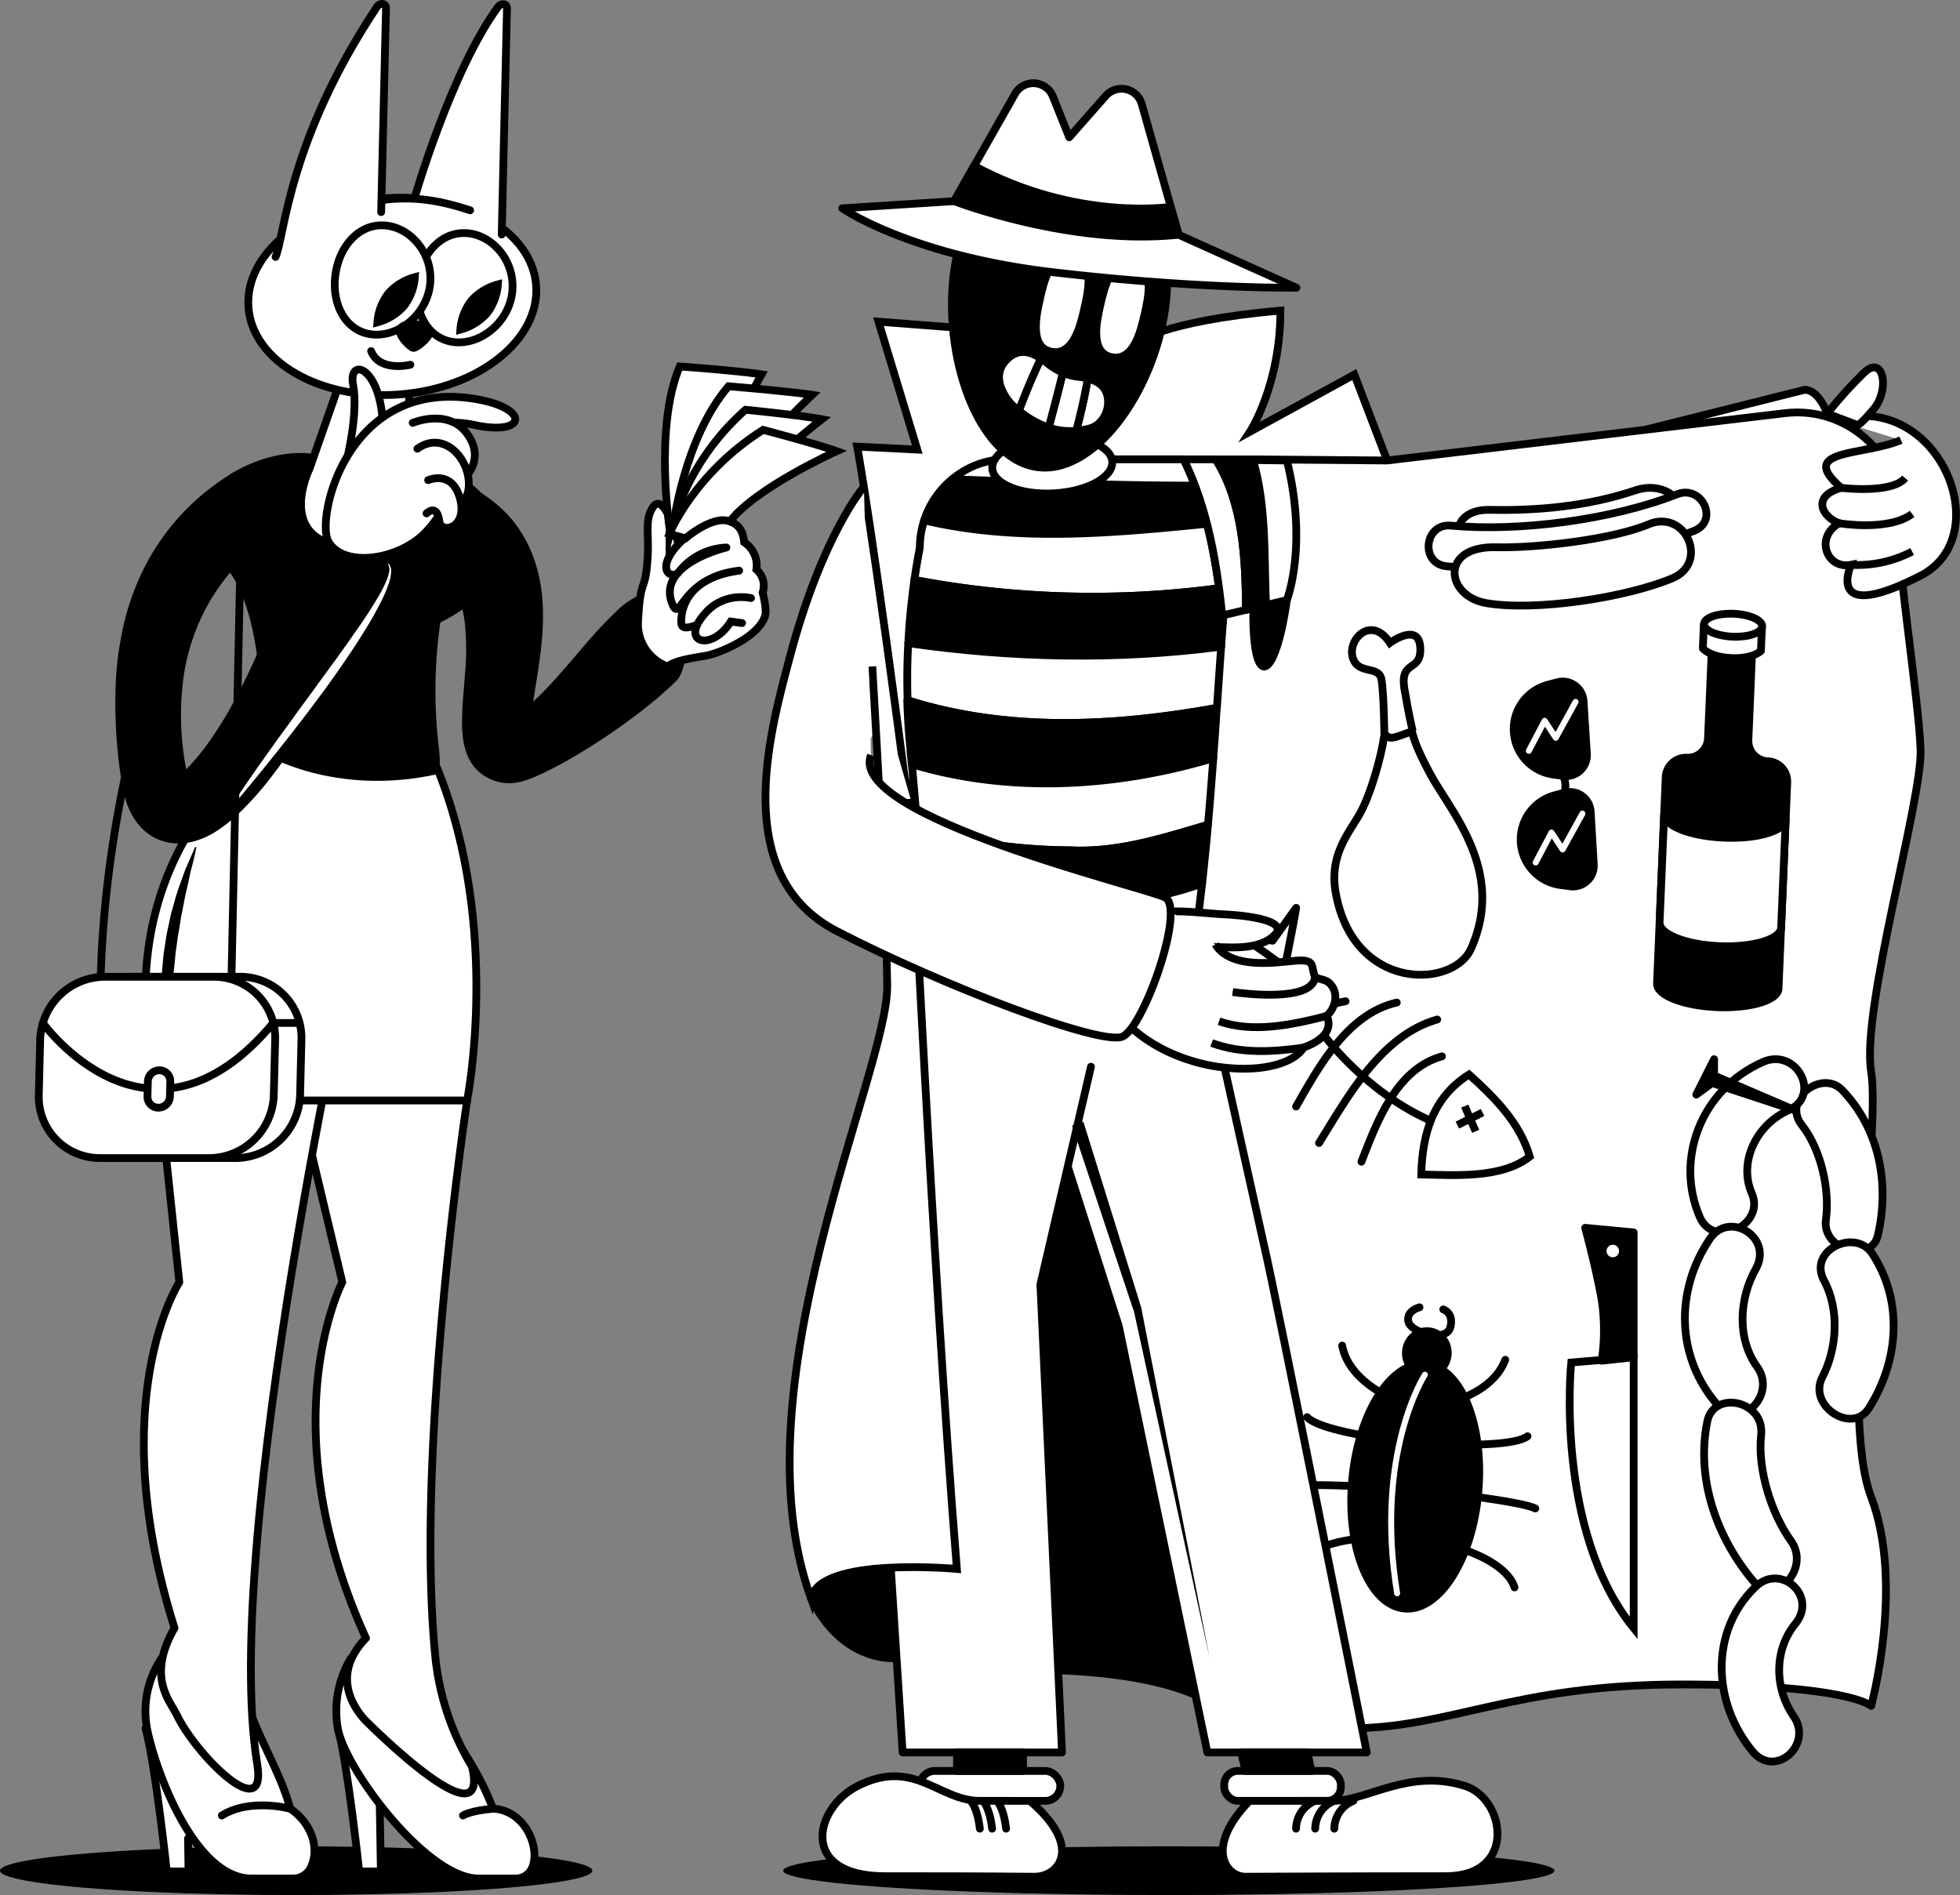<svg xmlns="http://www.w3.org/2000/svg" viewBox="0 0 656.7 634.92">
  <rect x="0" y="0" width="656.7" height="634.92" fill="#808080" stroke="none"/>
  <defs>
    <style>.cls-1 {
  isolation: isolate;
}

.cls-2, .cls-4, .cls-6, .cls-9 {
  fill: #fff;
}

.cls-10, .cls-11, .cls-13, .cls-2, .cls-3, .cls-4, .cls-6, .cls-7, .cls-8 {
  stroke: #000;
  stroke-width: 2.6px;
}

.cls-12, .cls-13, .cls-2, .cls-3, .cls-6, .cls-7, .cls-8 {
  stroke-linecap: round;
}

.cls-12, .cls-13, .cls-2, .cls-3 {
  stroke-linejoin: round;
}

.cls-10, .cls-11, .cls-4, .cls-6, .cls-7, .cls-8 {
  stroke-miterlimit: 10;
}

.cls-5 {
  mix-blend-mode: multiply;
}

.cls-10, .cls-12, .cls-13, .cls-8 {
  fill: none;
}

.cls-12 {
  stroke: #fff;
  stroke-width: 2px;
}

</style>
  </defs>
  <title>illu3full_b</title>
  <g class="cls-1">
    <g id="Layer_2" data-name="Layer 2">
      <g id="Layer_1-2" data-name="Layer 1">
        <g>
          <g>
            <g>
              <ellipse cx="99.23" cy="626.75" rx="99.23" ry="8.17"></ellipse>
              <path class="cls-2" d="M48.77,579.09C52.11,591.48,55.89,627,55.89,627h7.27L63,615.93"></path>
              <path class="cls-3" d="M124,283.61a32.33,32.33,0,0,1-3.31.68c-16.73,2.49-33.71-5.4-32.54-22.24,3.74-53.69-8.15-75.19-19.24-78.35l80.87,7.12,0-.15a162.82,162.82,0,0,0-4,60.33C147.71,266.55,138.92,279.7,124,283.61Z"></path>
              <path class="cls-2" d="M113.23,579.09c3.33,12.39,7.12,47.93,7.12,47.93h7.26l-.38-22.52"></path>
              <path class="cls-2" d="M117.59,555.54a34.26,34.26,0,0,0-4.4,23.55c2.4,13.57,29.78,50.28,47.12,50.28h12.61a5.9,5.9,0,0,0,5.43-3.76c2.7-6.51-2.3-19.08-13.16-19.64-6.61-17.3-16.26-26.88-22.13-39"></path>
              <path class="cls-2" d="M87.22,314.27l27.47,115.32S90,477,122.62,548.84c-14.65,15.11.76,28.5.76,28.5s41.16,41.24,34.76,14.53a87.83,87.83,0,0,1-12.4-38c-6.61-70.22,10.77-185.17,10.77-185.17Z"></path>
              <path class="cls-2" d="M54.16,555.54a31.78,31.78,0,0,0-4.9,23.55c2.62,13.57,15.84,50.28,35,50.28H98.17a6.55,6.55,0,0,0,6-3.76c3-6.51.21-14.74-6.93-19.64-3.54-13.51-13.46-27.9-15-39"></path>
              <path class="cls-2" d="M53.65,368.71l6.43,60.88s-25.65,39.29-1.61,115.86c-9.5,16.48-1.39,24.56.79,29.15,6.2,13.08,30.36,37.45,26.93,16.49-12.35-75.52,33-276.82,33-276.82Z"></path>
              <path class="cls-4" d="M88.58,251.16S32,287.32,53.65,368.71H156.51S168,310.93,146.73,258C112.05,265.87,88.58,251.16,88.58,251.16Z"></path>
              <path class="cls-2" d="M97.25,606s-13.45-3.7-22.93,2.27"></path>
              <ellipse class="cls-3" cx="122.71" cy="183.43" rx="44.47" ry="29.71" transform="translate(-13.43 9.74) rotate(-4.31)"></ellipse>
              <path d="M230.25,207.53c-.14,5.59.26,16.69-3.67,20.59-15,14.89-44,32.56-53.11,34A15.31,15.31,0,0,1,159,257.08c-3.31-4-4.14-9.34-4.19-14.45-.05-5.66.6-11.35,1-17a85.18,85.18,0,0,0-.14-17.49c-.63-4.55-2-9.76-5.72-12.72-2-1.58-4.32-2-6.73-2.68a15.83,15.83,0,0,1-5.57-2.81,16.12,16.12,0,0,1-6-10.58,17.18,17.18,0,0,1,14-18.82c4.3-.74,8.19.42,11.89,2.45a49.88,49.88,0,0,1,11.93,8.81c7.92,8.16,11.73,19.08,12.36,30.43.66,11.85-1.79,23.51-3.56,35.22-.2,1.3-.37,2.6-.5,3.91-.06.62-.11,1.26-.13,1.89a4.91,4.91,0,0,0,0,1.32c-.28-.22-.48-1-.69-1.29a7.19,7.19,0,0,0-1.92-1.89,6.29,6.29,0,0,0-4.2-1c.45.21,1.7-.64,2-.83a27.93,27.93,0,0,0,3.47-2.46A72.29,72.29,0,0,0,182.8,231c4.33-4.47,8.28-9.29,12.38-14a153.58,153.58,0,0,1,12.28-13.1c3.6-3.26,8.67-6.14,13.62-6A9.45,9.45,0,0,1,230.25,207.53Z"></path>
              <path class="cls-2" d="M165.19,606c-7.72.65-10.08,2.27-10.08,2.27"></path>
              <path d="M107.37,166.65c0,.06-.12.19-.19.28l-.32.29c-.21.2-.44.42-.67.61-.45.39-.92.78-1.38,1.16-.93.76-1.88,1.49-2.81,2.21-1.86,1.44-3.71,2.8-5.53,4.13l-5.41,3.92c-1.79,1.27-3.55,2.55-5.21,4a68.2,68.2,0,0,0-16.41,19.7,70.84,70.84,0,0,0-8.13,25.39,95.1,95.1,0,0,0,.86,28.22,24,24,0,0,0,.6,2.92,10.44,10.44,0,0,0,.68,1.9c.19.41.38.54.12.2a3.37,3.37,0,0,0-.8-.7,5.24,5.24,0,0,0-3.46-.78,8.74,8.74,0,0,1,.77-.51,25.43,25.43,0,0,0,3.84-3.43,82.44,82.44,0,0,0,8.26-10.75c1.31-2,2.59-4,3.83-6.13s2.39-4.25,3.54-6.42C81.84,228.46,84,224,86,219.46s3.83-9.16,5.53-13.81a202,202,0,0,0,8.08-28.36A16.75,16.75,0,0,1,118.78,164a15.85,15.85,0,0,1,12.79,18.84,17.12,17.12,0,0,1-.74,2.59l-.09.25c-4,10.48-8.34,20.64-13.23,30.53-2.42,4.95-5,9.84-7.64,14.66s-5.45,9.6-8.44,14.3q-2.24,3.53-4.63,7c-1.59,2.33-3.22,4.63-5,6.92A104.93,104.93,0,0,1,80,272.54,49,49,0,0,1,71.67,279a27.62,27.62,0,0,1-6.33,2.79,21.06,21.06,0,0,1-4.38.77,17.64,17.64,0,0,1-5.23-.43A16.71,16.71,0,0,1,50.65,280a17.46,17.46,0,0,1-3.74-3.16,22,22,0,0,1-3.89-6.3,33.75,33.75,0,0,1-1.69-5.44c-.39-1.66-.64-3.43-.81-4.68a166,166,0,0,1-1.64-33.67c.22-2.88.49-5.78.92-8.68s1-5.82,1.63-8.72a86.75,86.75,0,0,1,5.94-17.15,77.8,77.8,0,0,1,23.07-28.63A81.83,81.83,0,0,1,78,158.39a49.77,49.77,0,0,1,8.22-3.89A44.83,44.83,0,0,1,95,152.21a38.23,38.23,0,0,1,4.57-.42c.77,0,1.55,0,2.35,0,.4,0,.8,0,1.22.08l.63.05c.24,0,.4.06.76.06a7.3,7.3,0,0,1,8.78,5.74A7.72,7.72,0,0,1,107.37,166.65Z"></path>
              <path class="cls-4" d="M103.75,156.93l15-42.79,19,.33-1.57,44.37s-4.38,24.49-15.39,24.59C90.46,183.7,103.75,156.93,103.75,156.93Z"></path>
              <ellipse class="cls-4" cx="131.44" cy="99.29" rx="48.33" ry="32.95" transform="translate(-7.34 10.55) rotate(-4.47)"></ellipse>
              <path class="cls-4" d="M171.61,98c-1.2,10.08-10.51,17.47-19.22,16.65S138.65,105.1,139.84,95,148,77.32,156.72,78.14,172.81,87.92,171.61,98Z"></path>
              <path class="cls-4" d="M144.09,95.41c-1.2,10.09-10.52,17.47-19.23,16.65s-13.74-9.56-12.54-19.64,8.17-17.69,16.88-16.87S145.28,85.33,144.09,95.41Z"></path>
              <path class="cls-6" d="M138.86,66.47s12.26-42.64,28-64.15c1.06-1.44,3.1-1.19,3,.57l-1.76,75.7"></path>
              <path class="cls-6" d="M92.33,86.08c3.07-7,4.17-39,34-83.83,1-1.48,3.1-1.19,3,.58l-1.62,68.23"></path>
              <path class="cls-3" d="M143.92,111.37c-.14,1.91-4.35,5.25-5.37,5.2s-4.71-3.77-4.57-5.68,2.4-2.38,5.15-2.24S144.06,109.46,143.92,111.37Z"></path>
              <path class="cls-7" d="M163.13,105a18.25,18.25,0,0,1-8.89,5.44,18,18,0,0,1,3.69-9.72,18.19,18.19,0,0,1,8.89-5.43A18.09,18.09,0,0,1,163.13,105Z"></path>
              <path class="cls-7" d="M135.32,102.57a18.18,18.18,0,0,1-8.88,5.43,18,18,0,0,1,3.68-9.71A18.25,18.25,0,0,1,139,92.85,18,18,0,0,1,135.32,102.57Z"></path>
              <path class="cls-8" d="M128.19,67c9-1.11,17.49-.47,29.33,3.46"></path>
              <g>
                <path class="cls-2" d="M116.15,154.28s4-15.72,2.16-25.3,9.52-6.43,10,14.22"></path>
                <path class="cls-2" d="M150.39,166.65A44,44,0,0,1,143,177.89c-8.64,9.57-27.64,12.68-32.92,3.63-4.51-7.71,6.41-55.62,50-47.7,17.56,3.19,16.15,12.17-.77,8.64a35.92,35.92,0,0,0-13.68-.41"></path>
                <path class="cls-2" d="M138.27,141.68s11.75-5,18.12,3.49-.57,14.81-.57,14.81"></path>
                <path class="cls-2" d="M145.4,167.09s11,5.69,11.65-3.92-8.52-19.15-17.21-12.83"></path>
                <path class="cls-2" d="M143.45,160.87s7.92-3.6,10.63,6c2.83,10-6.33,12.26-6.88,7.78-.76-6.16-4.3-2.64-4.3-2.64"></path>
              </g>
            </g>
            <path d="M57.78,359.13a84.06,84.06,0,0,1-3.4-18.91c-.26-3.21-.31-6.43-.28-9.65l.16-4.84.43-4.83c.11-1.61.44-3.2.67-4.8s.46-3.2.85-4.78l1-4.75c.38-1.57.88-3.12,1.31-4.68.8-3.14,2-6.16,3.09-9.22.5-1.55,1.24-3,1.86-4.5l1.95-4.47.37.17-.5,2.42-.56,2.38c-.35,1.59-.89,3.1-1.14,4.7L62.57,298c-.4,1.54-.68,3.1-1,4.65L61.14,305c-.14.77-.38,1.53-.48,2.31L59.91,312c-.3,1.54-.49,3.09-.7,4.63s-.47,3.09-.55,4.65l-.51,4.65c-.1,1.55-.14,3.11-.29,4.66-.23,3.12-.26,6.24-.34,9.37-.06,6.28.12,12.58.64,19.07Z"></path>
            <path class="cls-2" d="M137.48,122.2s-10.27,2.6-13.14-4.58"></path>
            <path class="cls-9" d="M77.45,270.19c4.48-6.95,9.22-13.65,14-20.3,2.35-3.36,4.83-6.62,7.2-9.95s4.86-6.58,7.23-9.9,4.83-6.58,7.21-9.88,4.72-6.64,7.06-10,4.56-6.72,6.57-10.2a42.54,42.54,0,0,0,2.73-5.33,14.11,14.11,0,0,0,.88-2.79,3.76,3.76,0,0,0-.29-2.74v0a.15.15,0,0,1,.05-.21.14.14,0,0,1,.19,0,4.14,4.14,0,0,1,.75,3,14.25,14.25,0,0,1-.59,3,39.68,39.68,0,0,1-2.29,5.72,117.77,117.77,0,0,1-6,10.75c-4.33,7-9,13.72-13.85,20.36-9.76,13.22-20,26-30.61,38.61a.14.14,0,0,1-.21,0,.14.14,0,0,1,0-.19Z"></path>
            <path class="cls-10" d="M77.57,327.26l3.54-165.85a1.89,1.89,0,0,0-3.59-.87c-10.8,20.17-41.27,84.08-43.79,166.72"></path>
            <path class="cls-4" d="M78.84,388H42.34a20.51,20.51,0,0,1-20.61-21.12l.46-18.5a21.77,21.77,0,0,1,21.65-21.13H80.35A20.5,20.5,0,0,1,101,348.39l-.45,18.5A21.78,21.78,0,0,1,78.84,388Z"></path>
            <path class="cls-4" d="M70.08,388H33.57A20.51,20.51,0,0,1,13,366.89l.46-18.5a21.77,21.77,0,0,1,21.65-21.13H71.59a20.5,20.5,0,0,1,20.6,21.13l-.46,18.5A21.77,21.77,0,0,1,70.08,388Z"></path>
            <path class="cls-10" d="M14.34,342.73s35.68,49.73,77.22,0h8.76"></path>
            <path class="cls-4" d="M53.08,371.12h0a3.66,3.66,0,0,1-3.67-3.77l.13-5a3.87,3.87,0,0,1,3.85-3.76h0a3.65,3.65,0,0,1,3.67,3.76l-.12,5A3.88,3.88,0,0,1,53.08,371.12Z"></path>
            <g>
              <g>
                <path class="cls-4" d="M223.71,223.31c1.88-1.57,5.31-2.42,12.73-3.61,3.75-.59,17.88-6,19.95-13.53.59-2.11-.87-7.65-.87-7.65a7.16,7.16,0,0,0-2.09-7.71,9.29,9.29,0,0,0-4.09-9.13c-.35-3.45-1.48-5.75-4.78-7-7.76-3-17.2,8-17.2,8s-4.71-19.52-8.89-12.28c-2.58,4.46-.81,8.82-1.58,18-.87,10.44-2.29,4.8-3.09,19.49A15.16,15.16,0,0,0,223.71,223.31Z"></path>
                <path class="cls-2" d="M231.83,178.27c-12.65,9.88-8.76,16-4.78,13.86a21.36,21.36,0,0,1,16.34-8.69s-23.71,5.54-18.09,19c2.73,6.53,2.8-9,22.36-11.25-17.76,2.39-19.66,13.31-19.38,17.65.48,7.31,31.36-17.21,12.91-.47"></path>
              </g>
              <path class="cls-6" d="M251.63,200.38s-8.45-2.13-14.76,4.45c-9.93,10.36,1.35,13.94,8,3.42l3.77.5"></path>
            </g>
            <path class="cls-4" d="M230.45,179.07l-5.91-.48s-5.61-34.94,3.2-55.82c20.91,1.57,27.45,2.64,27.45,2.64s-17.41,30.09-16.11,44.38C232.21,168.56,230.45,179.07,230.45,179.07Z"></path>
            <path class="cls-4" d="M231.62,176.81l-6.07-.54s3.62-29.5,18.53-46.85c21.49,1.8,28.06,2.85,28.06,2.85s-26.43,24.9-28.95,36.93C236.32,168,231.62,176.81,231.62,176.81Z"></path>
            <path class="cls-4" d="M229.89,179.89l-5.56-.6a82.52,82.52,0,0,1,25.46-42c19.75,2,25.59,3.17,25.59,3.17s-24.6,18.94-31.59,31.55C237.72,170.69,229.89,179.89,229.89,179.89Z"></path>
            <path class="cls-4" d="M229.66,180.36l-5.38-1.47s8.13-20.15,31.39-34.87c19.12,5.08,24.69,7.13,24.69,7.13s-27,12.11-35.8,23.53C238.78,172.45,229.66,180.36,229.66,180.36Z"></path>
          </g>
          <g>
            <polyline class="cls-9" points="270.03 202.15 289.45 163.08 322 168.54 307.43 278.67 294.37 253.23 294.16 243.21 280.75 265.79"></polyline>
            <path class="cls-4" d="M551.15,144l53.37-13.38s4.32-.78,7.71,7.93"></path>
            <path class="cls-3" d="M413.57,577c-17.67-21.49-81.85-17.23-81.85-17.23V356.46h53.22S431.2,551.18,413.57,577Z"></path>
            <path class="cls-11" d="M271.8,535.67c10.91,21.94,28.6,19.87,28.6,19.87l-2.06-54.29Z"></path>
            <path class="cls-4" d="M464.77,154.28l-11-28.79L418.8,144.64S429,129.08,429,104.06c-39.8,3.46-49.26,11.15-49.26,11.15l-24.5,58.86,109.52-19.79"></path>
            <path class="cls-4" d="M355.25,153.91,323.43,110l-29.09-2.22,13,42.85-20.15-1s5.05,26.33,18.28,128.72C305.48,166,355.25,153.91,355.25,153.91Z"></path>
            <path class="cls-2" d="M384.94,153.91h35.5l44.33.37L598,138.43c22-2.62,40.91,15.88,38.38,37.87,0,.2,0,.4-.07.58-1.19,8.66,6.59,57.31,7.18,74.28s-20,86.9-16.56,107.9-11.17,113.17,0,142.49,0,70,0,70-7.38-7.19-63.63-7.19-77.41,14.7-111.33,14.7-47.59-3.64-47.59-3.64L336.33,176.88Z"></path>
            <ellipse class="cls-3" cx="474.16" cy="497.94" rx="41.12" ry="21.23" transform="translate(-62.97 927.2) rotate(-85.03)"></ellipse>
            <ellipse class="cls-3" cx="478.04" cy="453.29" rx="7.32" ry="7.02" transform="translate(-14.94 890.28) rotate(-85.03)"></ellipse>
            <path class="cls-12" d="M477.41,460.58s-17,26.12-9.3,73.24"></path>
            <g>
              <path class="cls-13" d="M483.7,470.36s16.16-2.95,20.65-14.78"></path>
              <path class="cls-13" d="M492.2,484s15.88.19,19.6-2.81"></path>
              <path class="cls-13" d="M490.5,501s19.75,2.32,23.91,4.39"></path>
              <path class="cls-13" d="M489,518.73s15.7,4.39,18.44,13.13"></path>
            </g>
            <g>
              <path class="cls-13" d="M467.41,468.94s-15.36-5.68-17.73-18.12"></path>
              <path class="cls-13" d="M456.71,480.92s-15.64-2.54-18.77-6.14"></path>
              <path class="cls-13" d="M455.45,498s-19.81-1.11-24.25.21"></path>
              <path class="cls-13" d="M453.91,515.69s-16.18,1.62-20.37,9.75"></path>
            </g>
            <path class="cls-13" d="M475.61,438s-4.66,1.16-3.71,4.88,12.62,6.86,14,1.93-2.33-6.11-2.33-6.11"></path>
            <path class="cls-2" d="M617.23,365.23c-6.82-7.1-20.29,3.11-13.53,11.7,6.41,8.15,9.46,21.57,8.07,31.74s15.21,14.75,17.41,5.23C633.16,396.71,629.74,378.26,617.23,365.23Z"></path>
            <path class="cls-2" d="M627.28,420c-5.69-8.62-21.62-1.16-16.15,9,5.2,9.61,4.47,22.73-.54,32.37s9.92,19.31,15.54,10.5C636.29,455.92,637.73,435.81,627.28,420Z"></path>
            <path class="cls-2" d="M590.64,355.81c11.28-5,19.87,11.2,8.57,16.2-10.7,4.73-16.84,17.28-12.27,27.79,4.66,10.73-12.71,18.78-17.4,8C561.07,388.29,569.93,365,590.64,355.81Z"></path>
            <path class="cls-2" d="M572.93,415c6.44-9.53,21.29-.45,15.35,10.13-5.62,10-6.35,23.39.42,32.79s-5.48,21.63-13.19,12.85C561.58,454.86,561.1,432.45,572.93,415Z"></path>
            <path class="cls-2" d="M572.06,476.13c2.14-10.39,19.33-7,18,4.81-1.21,11.21,3.31,26,10,35.29s-5.35,22.11-12.36,13.82C575,515.08,568.14,495.2,572.06,476.13Z"></path>
            <path class="cls-2" d="M588.21,531.62c8.4-8.07,20.92,3.09,13.33,12.39-7.2,8.81-7.08,21.63-.54,31.07s-6.19,20.85-13.73,11.79C573.66,570.5,572.78,546.43,588.21,531.62Z"></path>
            <g>
              <path class="cls-4" d="M463.86,247.62s-.15-15.18-1-20-7.91-1.37-9.65-7.4,6.28-14.26,12.49-4.83c0,0,9.63-7.1,10.16,1.51s-7,3.8-5.29,14S473.36,245,473.36,245"></path>
              <path class="cls-2" d="M463.66,247.16c-.61,4.78-3.9,17.88-7.91,25.23-3.54,6.49-10.53,13.81-8.21,26.77,6,33.2,39.37,32,45.33,18.7,11.52-25.72-6.36-45.35-13.29-57.9-7.48-13.56-6-15.71-6.84-14.76-2.93.86-6.61,2.78-7.75,1.59A.79.79,0,0,0,463.66,247.16Z"></path>
            </g>
            <g>
              <path class="cls-2" d="M404.53,587.14h53.41s-31.16-156.54-34.2-168.92L389,262.05h-72.4l58.27,182.33Z"></path>
              <ellipse cx="391.61" cy="626.75" rx="129.22" ry="8.17"></ellipse>
              <g>
                <rect class="cls-4" x="308.19" y="593.33" width="47.06" height="10.03" rx="5.01" ry="5.01"></rect>
                <path class="cls-4" d="M334.46,603.35h-6.22c-13.71,0-21.93-14.53-40.85-5-14.66,7.38-19.82,30.24,9.12,30.24,42.17,0,42.29.18,50.18.18s16.58-9.8-1.63-25.41Z"></path>
              </g>
              <g>
                <rect class="cls-4" x="410.17" y="593.33" width="39.06" height="10.03" rx="4.57" ry="4.57" transform="translate(859.41 1196.68) rotate(-180)"></rect>
                <path class="cls-4" d="M446.11,603.35h.63c11.37,0,25.23-10.9,44.08-5,13.59,4.25,17.61,30.24-6.41,30.24-35,0-60.58.18-67.13.18s-13.77-9.8,1.36-25.41Z"></path>
              </g>
              <path class="cls-13" d="M440.66,603.35a10.22,10.22,0,0,0-6.41,9.33"></path>
              <path class="cls-13" d="M447.06,603.35a10.22,10.22,0,0,0-6.4,9.33"></path>
              <path class="cls-13" d="M453.47,603.35a10.23,10.23,0,0,0-6.41,9.33"></path>
              <polyline class="cls-2" points="318.15 251.16 292.25 428.54 302.43 587.14 355.83 587.14 348.58 430.33 365.53 357.39"></polyline>
            </g>
            <path class="cls-4" d="M305.1,267.65s7,151.61,15.5,258c0,0-46.7-4.29-48.8,10.07C246,465.05,297.56,359.22,297.26,330.29s-5-107-5-107"></path>
            <path class="cls-4" d="M615,140.68c34.64-10.06,54.49,38.87,28.5,52.19-24.74,12.67-26.48,4.55-23.35-3.63-8,1.6-12.3-9.11-3.95-13.93-5.76-2.1-9.35-9.08.71-11.86-15.24-13.19,7.38-10.6,20-16"></path>
            <path class="cls-3" d="M404.37,175.5a122.55,122.55,0,0,0-3.86-12.42l-.15-.39c-14.9,0-29.8-.33-44.7-.82-4,1.56-7.87,2.61-10.44,2.16a7.16,7.16,0,0,1-4.22-2.67l-22-.8a30.64,30.64,0,0,0-3.76,3.71,29.93,29.93,0,0,0-5.61,10.07C341,181.7,372.91,178.6,404.37,175.5Z"></path>
            <path class="cls-2" d="M408.44,197.08c-.19-1.4-.39-2.81-.6-4.21-.75-5-1.66-9.9-2.81-14.73-.21-.89-.44-1.76-.66-2.64-31.46,3.1-63.39,6.2-94.71-1.16-.11.34-.22.67-.32,1a29.72,29.72,0,0,0-1.15,8.15q-1.05,5.38-1.82,10.81A319.47,319.47,0,0,0,408.44,197.08Z"></path>
            <path class="cls-3" d="M409.15,216.65q.23-3.18.46-6.27c0-.57.08-1.17.13-1.74-.37-3.86-.79-7.72-1.3-11.56a319.47,319.47,0,0,1-102.07-2.78v0c-.57,4-1,7.95-1.4,11.94-.28,3.06-.48,6.13-.64,9.2C338.59,220.45,374.35,221.24,409.15,216.65Z"></path>
            <path class="cls-2" d="M407.72,237.2c.29-4.18.57-8.31.85-12.35.19-2.77.39-5.51.58-8.2-34.8,4.59-70.56,3.8-104.83-1.18-.09,1.6-.18,3.19-.23,4.79q-.24,7.19,0,14.37C337.36,245.16,373.09,243.5,407.72,237.2Z"></path>
            <path class="cls-3" d="M406.52,254c0-.63.1-1.27.14-1.9.37-4.95.71-9.87,1-14.72l0-.21c-34.63,6.3-70.36,8-103.67-2.57,0,.71,0,1.43.05,2.14q.25,7.15,1,14.29c0,.17,0,.34,0,.5.15,1.48.29,3,.44,4.51C338.17,265.88,373.66,263.83,406.52,254Z"></path>
            <path class="cls-2" d="M404.73,276.33c.21-2.45.43-4.9.63-7.36.41-5,.79-10,1.16-14.94-32.86,9.8-68.35,11.85-101,2q.34,3.63.67,7.41c.41,4.59.79,9.32,1.14,14.08a188.4,188.4,0,0,0,51.13,7.34C374.49,285.7,389.38,280.85,404.73,276.33Z"></path>
            <path class="cls-3" d="M402.77,296c.15-1.4.31-2.8.46-4.22.51-4.82,1-9.72,1.43-14.67,0-.26,0-.52.07-.78-15.35,4.52-30.24,9.37-46.25,8.57a188.4,188.4,0,0,1-51.13-7.34c0,.37,0,.74.08,1.11.34,4.74.64,9.49.88,14.15l.18,3.9C338.37,305,372.74,306.71,402.77,296Z"></path>
            <path class="cls-2" d="M308.49,296.72c.09,2.18.18,4.34.25,6.46.1,3.48.17,6.87.17,10.1,0,15.74,80.82,13.06,91.51,1q.79-5.41,1.5-11.1c.3-2.36.57-4.76.85-7.17C372.74,306.71,338.37,305,308.49,296.72Z"></path>
            <path class="cls-2" d="M338.85,157.91a22.87,22.87,0,0,1-1.45-4.07,28.77,28.77,0,0,0-15.94,4.89,29.12,29.12,0,0,0-2.43,1.83l22,.8A15.43,15.43,0,0,1,338.85,157.91Z"></path>
            <path class="cls-2" d="M400.36,162.69c-.94-2.49-1.95-4.94-3.08-7.33l-.69-1.47-25.08,0s-2,1.22-4.93,2.81a103,103,0,0,1-10.92,5.19C370.56,162.36,385.46,162.71,400.36,162.69Z"></path>
            <path class="cls-2" d="M396.59,153.89c8.17,16.54,11.34,35.62,13.15,54.75.06-.84.12-1.7.19-2.53l3.89-.92,3.64-.86c-.09-17.54-1-35.8-10.12-50.43Z"></path>
            <path class="cls-3" d="M416.62,153.91h-9.28c9.13,14.63,10,32.89,10.12,50.43l2.47-.58,4.27-1c-.74-16.34.23-33.27-4.47-48.83Z"></path>
            <path class="cls-2" d="M431.16,154.28l-7.47-.1-3.8-.05a2.87,2.87,0,0,1,.55-.22h-.71c4.7,15.56,3.73,32.49,4.47,48.83l4.11-1,2.85-.68S438.29,182.86,431.16,154.28Z"></path>
            <g>
              <path class="cls-3" d="M598.82,262.13a6.8,6.8,0,0,0-6.51-7.08A6.81,6.81,0,0,1,585.8,248L587.4,210l-13.53-.57-1.6,37.92a6.8,6.8,0,0,1-7.08,6.51h0a6.81,6.81,0,0,0-7.09,6.51l-2.91,69h0c0,.05,0,.1,0,.15-.17,3.9,8.81,7.45,20.06,7.92s20.49-2.3,20.65-6.2v-.15h0Z"></path>
              <path class="cls-2" d="M590,218.08s-2.61,2.7-9.85,2.4-9.61-3.23-9.61-3.23l.33-7.91s2.38,2.92,9.62,3.23,9.85-2.4,9.85-2.4Z"></path>
              <ellipse class="cls-2" cx="580.65" cy="209.46" rx="3.84" ry="9.74" transform="translate(346.89 780.76) rotate(-87.58)"></ellipse>
              <path class="cls-2" d="M598.3,274.46c-.17,3.9-9.41,6.68-20.66,6.2s-20.22-4-20.06-7.92l-1.53,36.33c-.17,3.9,8.82,7.45,20.06,7.92s20.49-2.3,20.66-6.2Z"></path>
            </g>
            <path class="cls-4" d="M548,164.26c-16.21,5.47-33.21,6.88-48.87,6.56-15.92-.33-12.93,17.78.86,18.91,16.83,1.37,43.75-2.19,58.25-9.92C570.12,173.48,560.77,160,548,164.26Z"></path>
            <path class="cls-2" d="M561.9,165.59c-21.83,8.56-52.69,12.62-75.77,10.51-9-.83-10.37,12.81-1.43,13.63,24.3,2.23,59.9-2.87,82.88-11.87C576.06,174.54,570.29,162.3,561.9,165.59Z"></path>
            <path class="cls-4" d="M552.33,175.67c-12.09,5.09-37.62,8-51.09,7.68-19-.48-16.92,16.4-3.23,18.72,16.69,2.83,47.13-1.93,62.33-8.34C572.78,188.49,564.78,170.42,552.33,175.67Z"></path>
            <g>
              <path class="cls-4" d="M492.19,360c-12.16,7.68-15.62,19.89-16,33.5,11,.2,26.91,1.47,36.36-6C509.2,376.13,500.78,367.73,492.19,360Z"></path>
              <path class="cls-4" d="M490.79,370.57c1.12,2.85,2.41,5.64,3.64,8.46"></path>
              <path class="cls-4" d="M496.73,372.73c-2.82,1.42-5.63,2.84-8.45,4.23"></path>
              <path class="cls-2" d="M478.93,375.29C458.15,366,438,344.92,430.51,323.85c1.32-6.56,2.66-13.07,3.76-19.68q-3.94,5.52-7.9,11l-11.15-1.7a179,179,0,0,1,15.19,10.57"></path>
              <path class="cls-13" d="M483.14,353.91c-15.44,4.3-21.85,22.14-27,35.32"></path>
              <path class="cls-13" d="M481.55,341.57c-18.93,5.37-30.06,26.07-39.61,41.38"></path>
              <path class="cls-13" d="M468,335.88c-16.54,3.78-26.15,21.52-33.75,34.85"></path>
              <path class="cls-13" d="M443.8,328.69c-8.48-1.68-16.39,4.47-22.74,9.07"></path>
              <path class="cls-13" d="M450.83,335.46c-10.51,1.65-18.62,11.37-24.73,19.07"></path>
            </g>
            <g>
              <path class="cls-3" d="M507.2,245.25h0a15.36,15.36,0,0,1,11.41-15.83l3.22-.85a7,7,0,0,1,8.74,6.29l1.12,17.75a7,7,0,0,1-7.87,7.35l-3.3-.44A15.36,15.36,0,0,1,507.2,245.25Z"></path>
              <path class="cls-3" d="M509.54,282.25h0A15.37,15.37,0,0,1,521,266.42l3.22-.86a7,7,0,0,1,8.73,6.3L534,289.61a7,7,0,0,1-7.87,7.34l-3.3-.43A15.39,15.39,0,0,1,509.54,282.25Z"></path>
              <path class="cls-3" d="M523.82,260a8.61,8.61,0,0,1,.36,5.6"></path>
              <polyline class="cls-12" points="512.25 251.55 517.53 241.51 521.27 247.18 527.9 235.17"></polyline>
              <polyline class="cls-12" points="514.53 288.97 519.82 278.93 523.56 284.6 530.19 272.59"></polyline>
            </g>
            <path class="cls-4" d="M526.44,456.49s-5.74,56.23,20.92,89V454.73Z"></path>
            <path class="cls-3" d="M536.64,455.9a68.53,68.53,0,0,0,0-20.4c-1.75-10.21-5.52-24.13-5.52-24.13l16.24,1.53v41.83Z"></path>
            <circle class="cls-9" cx="540.37" cy="419.14" r="2.1"></circle>
            <ellipse class="cls-4" cx="352.57" cy="155.79" rx="20.13" ry="9.49" transform="translate(-8.08 19.76) rotate(-3.17)"></ellipse>
            <path class="cls-11" d="M319.7,90.72c-3.92,28.19,7.53,62.17,27.05,65.66s39.72-24.82,43.64-53S381.65,49.49,362.13,46,323.61,62.54,319.7,90.72Z"></path>
            <path class="cls-2" d="M368.64,102.3c-1.27,5.56-3.5,16,3.89,17.38s9.74-9,11-14.51,3.51-15.88-3.89-17.31S369.91,96.75,368.64,102.3Z"></path>
            <path class="cls-2" d="M348.41,100.24c-1.26,5.55-3.51,16.28,3.93,17.61s9.71-9.07,11-14.62,3.55-16-3.88-17.57S349.67,94.69,348.41,100.24Z"></path>
            <g>
              <path class="cls-2" d="M282.2,69.79S304.86,85.6,353,91.23s81.36,5.17,81.36,5.17L394.91,78.65,382.55,34.88a7.06,7.06,0,0,0-12.08-2.75L358.25,46l-5.49-13.69a7.05,7.05,0,0,0-12.68-.86L319.69,67.39Z"></path>
              <path class="cls-3" d="M319.69,67.39s38.75,15.09,75.22,11.26l-2.65-9.35s-31.58,4.86-65.87-13.73Z"></path>
            </g>
            <g>
              <path class="cls-2" d="M371,132.51c1.15,4.69-1.58,9.8-5.76,11a26.91,26.91,0,0,1-4.65.85c1.47-5.85,2.91-11.69,3.83-17.53C367.37,127.55,370.18,129.09,371,132.51Z"></path>
              <path class="cls-2" d="M361.2,126.22a23.32,23.32,0,0,1,3.24.58c-.92,5.84-2.36,11.68-3.83,17.53a22.68,22.68,0,0,1-9.26-1.06c1.65-6.12,3.26-12.24,4.74-18.4A17.38,17.38,0,0,0,361.2,126.22Z"></path>
              <path class="cls-2" d="M350.21,121.16a27,27,0,0,0,5.88,3.71c-1.48,6.16-3.09,12.28-4.74,18.4a32.5,32.5,0,0,1-10-5.7c2.26-5.94,4.7-11.78,7.4-17.47C349.24,120.43,349.72,120.78,350.21,121.16Z"></path>
              <path class="cls-2" d="M337.39,120.4c3.57-3.54,7.45-2.92,11.37-.3-2.7,5.69-5.14,11.53-7.4,17.47q-.56-.44-1.11-.9a15.14,15.14,0,0,1-3.53-4.11C334.15,128.25,333.77,124,337.39,120.4Z"></path>
            </g>
            <path class="cls-4" d="M612.23,138.55a140.92,140.92,0,0,1,12.46-13.79c6.43-6.05,8.52,5.86,3.09,12.29s-5.58,5.29-5.58,5.29Z"></path>
            <path class="cls-3" d="M431.16,201.1c-4.05,28.21-11.7,30.11-11.23,2.65"></path>
            <polygon class="cls-3" points="438.01 587.14 415.88 587.14 417.3 593.33 439.43 593.33 438.01 587.14"></polygon>
            <rect class="cls-3" x="320.65" y="587.14" width="22.13" height="6.19"></rect>
            <polygon class="cls-3" points="601.86 372.16 574.31 360.34 574.31 354.87 568.35 366.73 573.64 362.85 601.86 372.16"></polygon>
            <polygon points="362.99 375.84 382.46 438.37 382.55 438.64 382.53 438.9 405.3 555.59 379.79 438.7 379.86 439.24 359.2 377.12 362.99 375.84"></polygon>
            <path class="cls-4" d="M616.92,163.45s16.85,2.1,21.39-3.27"></path>
            <path class="cls-4" d="M616.21,175.31s16.52,2.81,24.46-3.14"></path>
            <path class="cls-4" d="M620.16,189.24a39.84,39.84,0,0,0,20.51-4.45"></path>
            <path class="cls-13" d="M334,603.35s2.23,2,3.1,9.33"></path>
            <path class="cls-13" d="M329.32,603.35s2.24,2,3.1,9.33"></path>
            <path class="cls-13" d="M325.2,603.35s2.24,2,3.1,9.33"></path>
            <g>
              <path class="cls-4" d="M391.43,305.49c4.61-.56,14.58.69,18.3.83,4.65.18,22.59,1.54,17.43,6.84-5.62,5.79-16.52,4-23.73,4"></path>
              <path class="cls-4" d="M407.2,316.41c5.28,8.54,20.56,6,26.87,5.47,7.2-.64,4.9,2.2,6.65,5.57,2.26,1,4.15.51,5.86,3.4s.7,7-2.06,9.52c2.61,5.69-3.42,9-7.7,10.59C427.87,365.42,367.6,360,365,314.35c-.74-12.94,2.3-12.1,2.34-16.66,7.15-1.2,13.43-.33,19.64,3.72"></path>
              <path class="cls-4" d="M440.6,327.52c-1.13,8.17-23.52,5.46-27.6,4.85"></path>
              <path class="cls-4" d="M444.52,340.4c-11.25,2.88-24.7,5.81-36.08,1.76"></path>
              <path class="cls-4" d="M436.79,351c-10.39,1.42-20.84,2.13-30.82-1.55"></path>
            </g>
            <path class="cls-4" d="M289.46,163.08S275.53,179,264.55,220.44c-6.7,25.29-20.1,73,15.9,91.57s88.48,38.41,95.66,35.29,21.24-43.13,14.23-46.63S283.74,273.48,291.82,253"></path>
          </g>
        </g>
      </g>
    </g>
  </g>
</svg>
